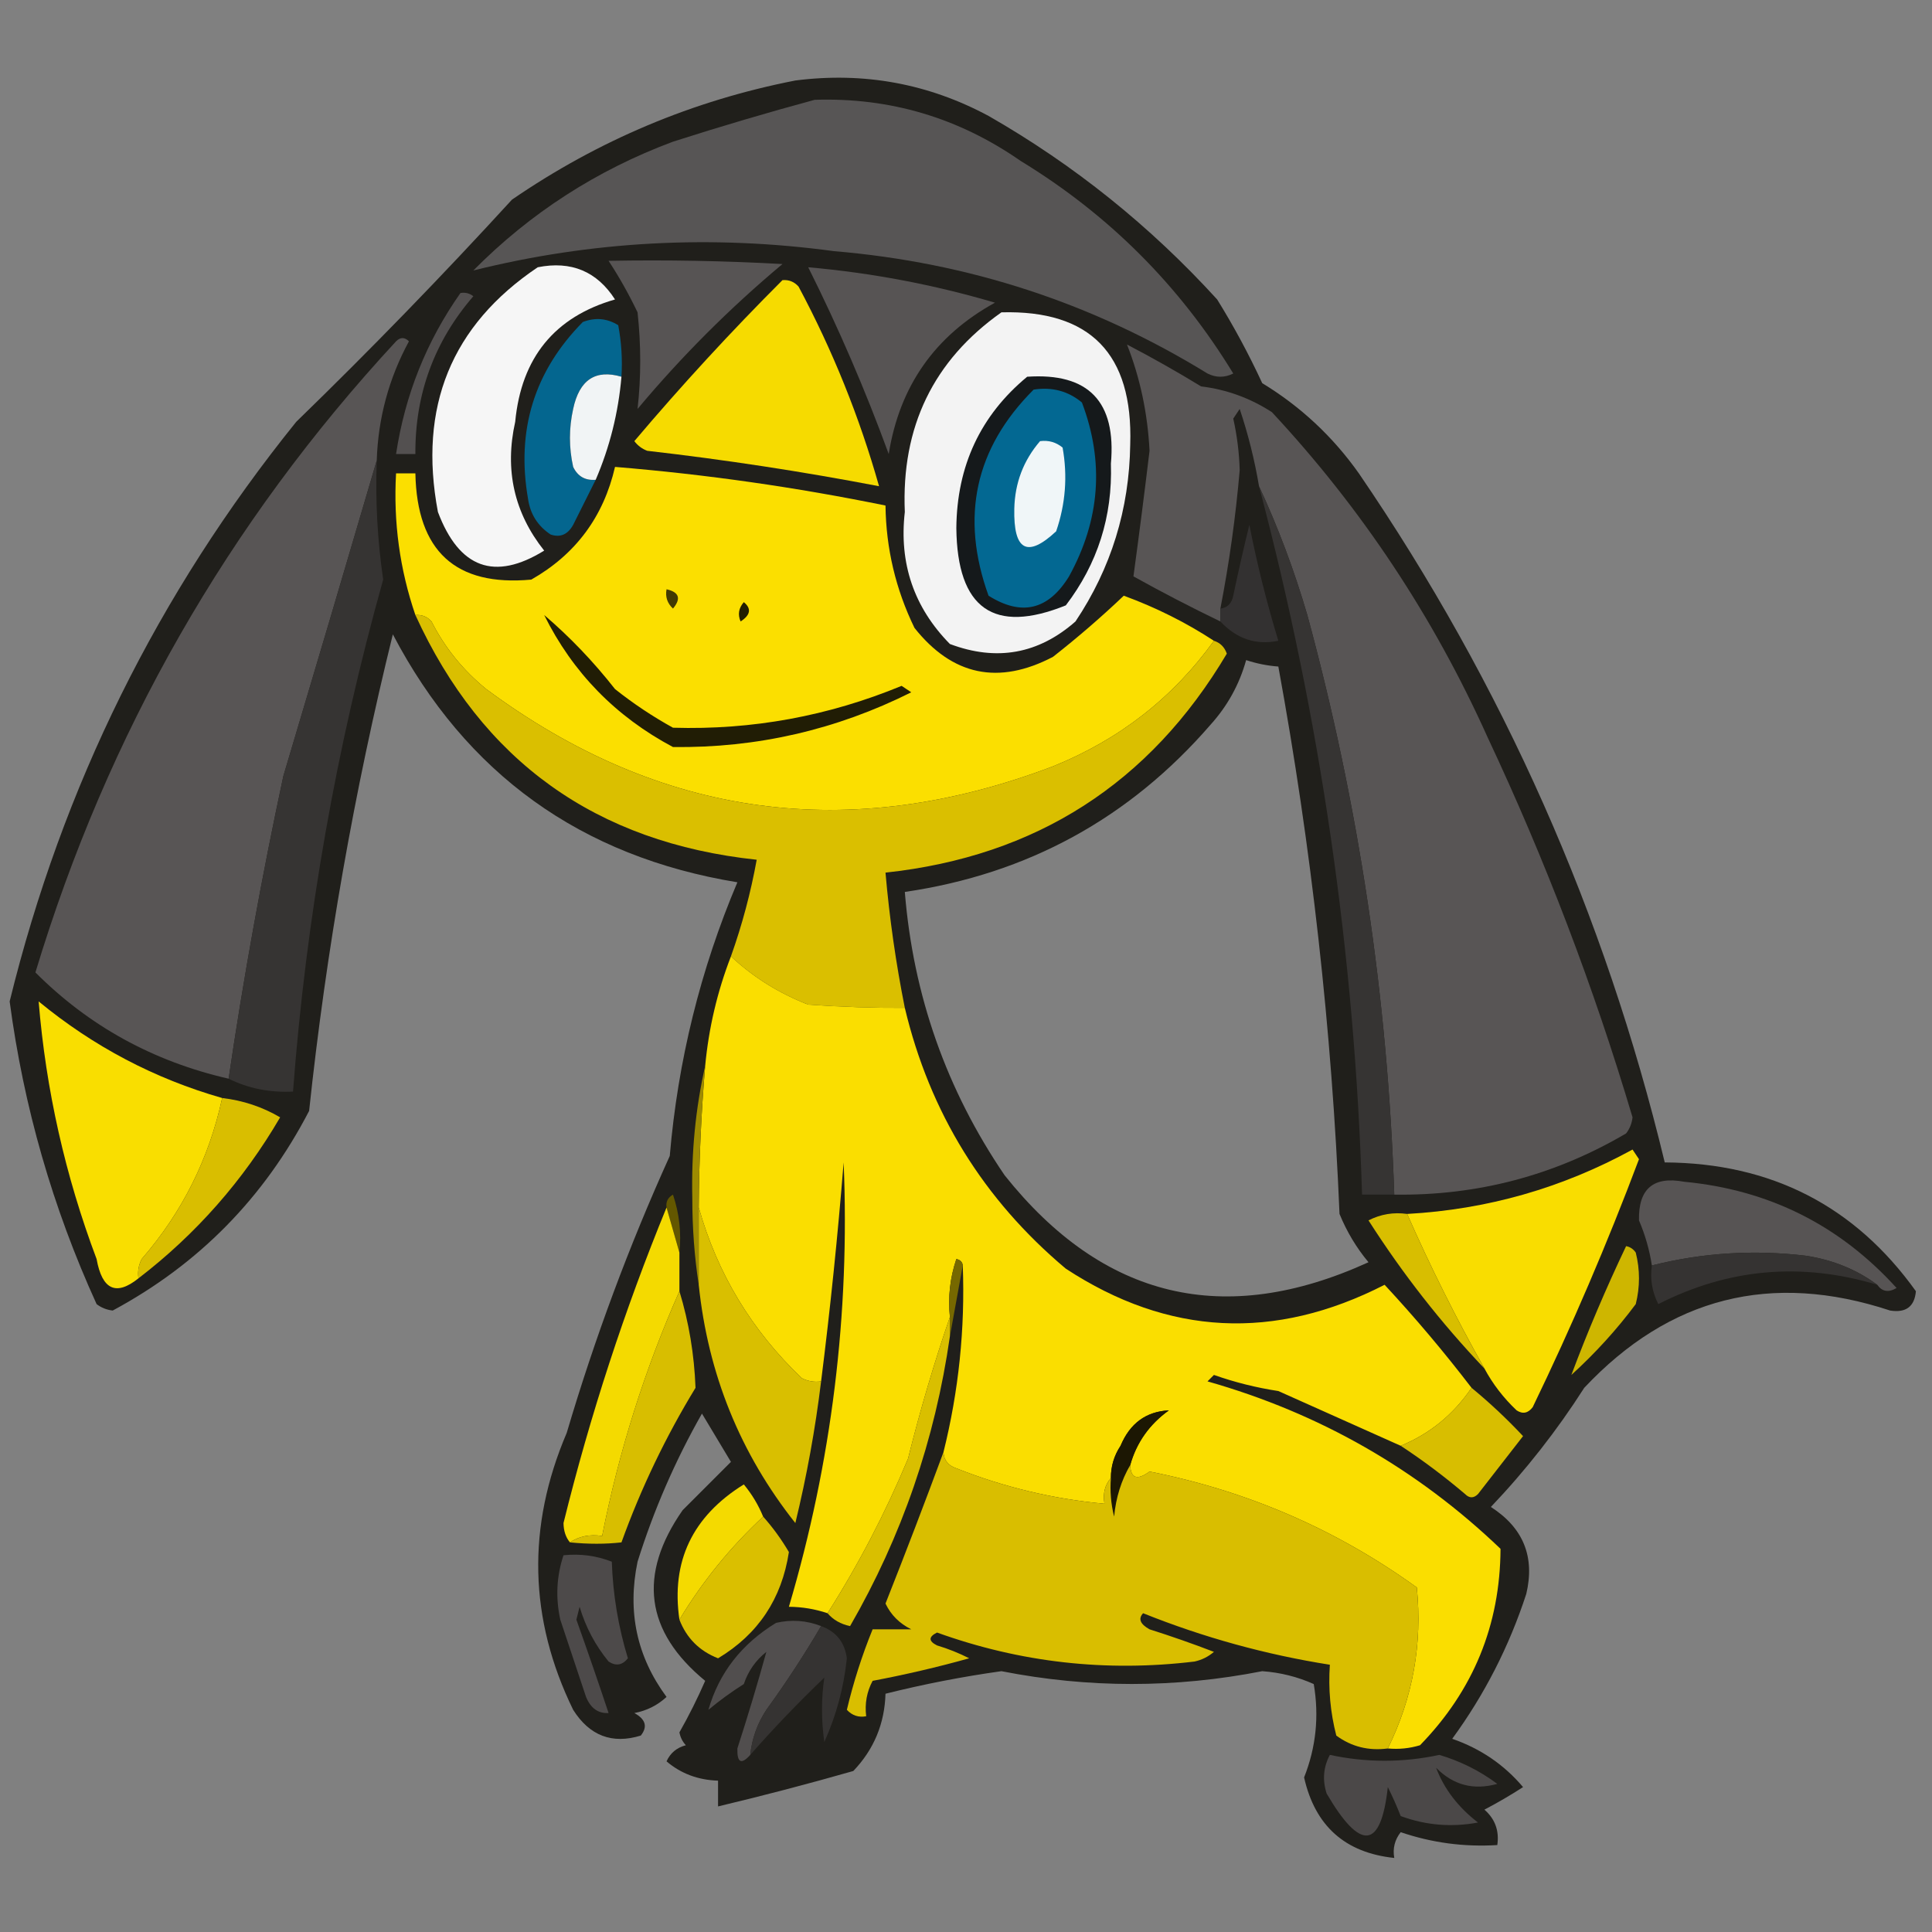 <?xml version="1.0" encoding="UTF-8"?>
<!DOCTYPE svg PUBLIC "-//W3C//DTD SVG 1.1//EN" "http://www.w3.org/Graphics/SVG/1.1/DTD/svg11.dtd">
<svg xmlns="http://www.w3.org/2000/svg" version="1.1" width="300px" height="300px" style="shape-rendering:geometricPrecision; text-rendering:geometricPrecision; image-rendering:optimizeQuality; fill-rule:evenodd; clip-rule:evenodd" xmlns:xlink="http://www.w3.org/1999/xlink">
<rect width="100%" height="100%" fill="#808080" stroke="none"/>
<g><path style="opacity:0.83" fill="#0d0b06" d="M 123.5,12.5 C 134.137,11.14 144.137,12.974 153.5,18C 166.778,25.601 178.611,35.101 189,46.5C 191.588,50.674 193.921,55.007 196,59.5C 201.956,63.122 206.956,67.789 211,73.5C 233.364,106.231 249.197,141.898 258.5,180.5C 275.022,180.593 288.022,187.259 297.5,200.5C 297.288,202.888 295.955,203.888 293.5,203.5C 275.061,197.419 259.228,201.419 246,215.5C 241.77,222.12 236.937,228.287 231.5,234C 236.534,237.231 238.368,241.731 237,247.5C 234.347,255.641 230.513,263.141 225.5,270C 229.898,271.524 233.565,274.024 236.5,277.5C 234.547,278.761 232.547,279.927 230.5,281C 232.155,282.444 232.822,284.278 232.5,286.5C 227.354,286.819 222.354,286.153 217.5,284.5C 216.571,285.689 216.238,287.022 216.5,288.5C 208.864,287.699 204.197,283.532 202.5,276C 204.351,271.324 204.851,266.491 204,261.5C 201.478,260.369 198.811,259.703 196,259.5C 182.502,262.151 169.002,262.151 155.5,259.5C 149.439,260.348 143.439,261.515 137.5,263C 137.363,267.659 135.696,271.659 132.5,275C 125.514,276.996 118.514,278.83 111.5,280.5C 111.5,279.167 111.5,277.833 111.5,276.5C 108.395,276.401 105.728,275.401 103.5,273.5C 104.09,272.201 105.09,271.368 106.5,271C 105.978,270.439 105.645,269.772 105.5,269C 106.982,266.39 108.316,263.723 109.5,261C 100.188,253.34 99.021,244.507 106,234.5C 108.5,232 111,229.5 113.5,227C 112.002,224.518 110.502,222.018 109,219.5C 104.853,226.796 101.52,234.463 99,242.5C 97.386,250.251 98.886,257.251 103.5,263.5C 102.088,264.806 100.421,265.64 98.5,266C 100.26,266.965 100.594,268.132 99.5,269.5C 95.051,270.866 91.551,269.532 89,265.5C 82.115,251.387 81.782,237.053 88,222.5C 92.347,207.791 97.68,193.458 104,179.5C 105.261,164.73 108.761,150.563 114.5,137C 90.197,133.013 72.364,120.18 61,98.5C 54.989,122.884 50.656,147.551 48,172.5C 40.997,186.003 30.83,196.336 17.5,203.5C 16.558,203.392 15.725,203.059 15,202.5C 8.17,187.517 3.67,171.85 1.5,155.5C 9.693,122.115 24.526,92.115 46,65.5C 57.502,54.331 68.669,42.831 79.5,31C 92.944,21.774 107.611,15.607 123.5,12.5 Z M 193.5,102.5 C 195.117,103.038 196.784,103.371 198.5,103.5C 203.643,131.594 206.81,159.927 208,188.5C 209.123,191.249 210.623,193.749 212.5,196C 190.133,206.2 171.3,201.7 156,182.5C 146.965,169.228 141.798,154.562 140.5,138.5C 159.577,135.712 175.411,127.045 188,112.5C 190.619,109.594 192.453,106.261 193.5,102.5 Z"/></g>
<g><path style="opacity:1" fill="#575555" d="M 126.5,15.5 C 138.183,15.116 148.85,18.282 158.5,25C 172.167,33.333 183.167,44.333 191.5,58C 190.167,58.667 188.833,58.667 187.5,58C 169.75,47.084 150.416,40.75 129.5,39C 110.517,36.427 91.85,37.427 73.5,42C 82.335,33.078 92.669,26.411 104.5,22C 111.9,19.631 119.233,17.464 126.5,15.5 Z"/></g>
<g><path style="opacity:1" fill="#f6f6f6" d="M 83.5,41.5 C 88.691,40.467 92.691,42.134 95.5,46.5C 86.119,49.203 80.952,55.536 80,65.5C 78.334,72.967 79.834,79.633 84.5,85.5C 76.801,90.253 71.301,88.253 68,79.5C 64.921,63.192 70.088,50.526 83.5,41.5 Z"/></g>
<g><path style="opacity:1" fill="#575454" d="M 94.5,40.5 C 103.506,40.334 112.506,40.5 121.5,41C 113.333,47.833 105.833,55.333 99,63.5C 99.552,58.577 99.552,53.577 99,48.5C 97.644,45.671 96.144,43.005 94.5,40.5 Z"/></g>
<g><path style="opacity:1" fill="#575454" d="M 125.5,41.5 C 135.352,42.37 145.018,44.204 154.5,47C 145.187,52.116 139.687,59.949 138,70.5C 134.372,60.579 130.205,50.913 125.5,41.5 Z"/></g>
<g><path style="opacity:1" fill="#f6db00" d="M 121.5,43.5 C 122.496,43.414 123.329,43.748 124,44.5C 129.293,54.413 133.459,64.746 136.5,75.5C 124.581,73.217 112.581,71.383 100.5,70C 99.692,69.692 99.025,69.192 98.5,68.5C 105.82,59.846 113.487,51.513 121.5,43.5 Z"/></g>
<g><path style="opacity:1" fill="#f3f3f3" d="M 155.5,48.5 C 169.283,48.118 175.95,54.951 175.5,69C 175.361,79.07 172.528,88.237 167,96.5C 161.242,101.562 154.742,102.729 147.5,100C 141.919,94.326 139.586,87.493 140.5,79.5C 139.937,66.296 144.937,55.962 155.5,48.5 Z"/></g>
<g><path style="opacity:1" fill="#535050" d="M 71.5,45.5 C 72.239,45.369 72.906,45.536 73.5,46C 67.438,53.018 64.438,61.184 64.5,70.5C 63.5,70.5 62.5,70.5 61.5,70.5C 62.885,61.336 66.219,53.003 71.5,45.5 Z"/></g>
<g><path style="opacity:1" fill="#04668f" d="M 96.5,58.5 C 92.459,57.317 89.959,58.984 89,63.5C 88.333,66.5 88.333,69.5 89,72.5C 89.71,73.973 90.876,74.64 92.5,74.5C 91.347,76.807 90.18,79.14 89,81.5C 88.163,83.007 86.996,83.507 85.5,83C 83.513,81.681 82.346,79.848 82,77.5C 80.13,66.799 82.963,57.633 90.5,50C 92.441,49.257 94.274,49.424 96,50.5C 96.497,53.146 96.664,55.813 96.5,58.5 Z"/></g>
<g><path style="opacity:1" fill="#585555" d="M 58.5,71.5 C 53.746,87.702 48.913,104.035 44,120.5C 40.655,136.084 37.822,151.75 35.5,167.5C 23.807,164.825 13.807,159.325 5.5,151C 16.715,113.882 35.382,81.216 61.5,53C 62.167,52.333 62.833,52.333 63.5,53C 60.381,58.758 58.714,64.924 58.5,71.5 Z"/></g>
<g><path style="opacity:1" fill="#f1f4f5" d="M 96.5,58.5 C 96.017,64.082 94.684,69.416 92.5,74.5C 90.876,74.64 89.71,73.973 89,72.5C 88.333,69.5 88.333,66.5 89,63.5C 89.959,58.984 92.459,57.317 96.5,58.5 Z"/></g>
<g><path style="opacity:1" fill="#585555" d="M 216.5,185.5 C 215.49,154.924 210.99,124.924 203,95.5C 200.962,88.541 198.462,81.874 195.5,75.5C 194.815,71.429 193.815,67.429 192.5,63.5C 192.167,64 191.833,64.5 191.5,65C 192.087,67.625 192.42,70.292 192.5,73C 191.878,80.228 190.878,87.395 189.5,94.5C 189.5,95.167 189.5,95.833 189.5,96.5C 184.975,94.32 180.475,91.987 176,89.5C 176.876,83.065 177.709,76.565 178.5,70C 178.205,64.183 177.038,58.683 175,53.5C 178.914,55.54 182.748,57.707 186.5,60C 190.467,60.483 194.134,61.816 197.5,64C 211.414,78.932 222.581,95.766 231,114.5C 239.977,133.598 247.477,153.264 253.5,173.5C 253.392,174.442 253.059,175.275 252.5,176C 241.397,182.521 229.397,185.688 216.5,185.5 Z"/></g>
<g><path style="opacity:1" fill="#15191b" d="M 159.5,58.5 C 169.021,57.856 173.355,62.356 172.5,72C 172.766,80.201 170.432,87.535 165.5,94C 154.303,98.518 148.637,94.518 148.5,82C 148.586,72.336 152.252,64.502 159.5,58.5 Z"/></g>
<g><path style="opacity:1" fill="#036892" d="M 160.5,60.5 C 163.365,60.055 165.865,60.721 168,62.5C 171.496,71.726 170.829,80.726 166,89.5C 162.795,94.726 158.628,95.726 153.5,92.5C 149.076,80.24 151.41,69.574 160.5,60.5 Z"/></g>
<g><path style="opacity:1" fill="#f0f6f8" d="M 161.5,68.5 C 162.822,68.33 163.989,68.663 165,69.5C 165.791,73.925 165.457,78.259 164,82.5C 159.525,86.68 157.359,85.513 157.5,79C 157.589,74.995 158.922,71.495 161.5,68.5 Z"/></g>
<g><path style="opacity:1" fill="#fbdf00" d="M 188.5,99.5 C 182.14,108.341 173.807,114.841 163.5,119C 131.856,131.025 102.523,127.025 75.5,107C 71.908,104.079 69.075,100.579 67,96.5C 66.329,95.748 65.496,95.414 64.5,95.5C 62.073,88.405 61.073,81.072 61.5,73.5C 62.5,73.5 63.5,73.5 64.5,73.5C 64.745,85.588 70.745,91.088 82.5,90C 89.378,86.087 93.711,80.253 95.5,72.5C 109.612,73.659 123.612,75.659 137.5,78.5C 137.585,85.172 139.085,91.505 142,97.5C 147.886,104.914 155.053,106.414 163.5,102C 167.339,98.991 171.006,95.824 174.5,92.5C 179.501,94.334 184.168,96.667 188.5,99.5 Z"/></g>
<g><path style="opacity:1" fill="#363433" d="M 58.5,71.5 C 58.273,77.702 58.606,83.868 59.5,90C 52.199,116.038 47.532,142.538 45.5,169.5C 41.878,169.678 38.544,169.011 35.5,167.5C 37.822,151.75 40.655,136.084 44,120.5C 48.913,104.035 53.746,87.702 58.5,71.5 Z"/></g>
<g><path style="opacity:1" fill="#333131" d="M 189.5,96.5 C 189.5,95.833 189.5,95.167 189.5,94.5C 190.586,94.38 191.253,93.713 191.5,92.5C 192.27,88.819 193.103,85.152 194,81.5C 195.197,87.588 196.697,93.588 198.5,99.5C 195.037,100.211 192.037,99.211 189.5,96.5 Z"/></g>
<g><path style="opacity:1" fill="#423a02" d="M 103.5,91.5 C 105.465,91.948 105.798,92.948 104.5,94.5C 103.614,93.675 103.281,92.675 103.5,91.5 Z"/></g>
<g><path style="opacity:1" fill="#221e00" d="M 115.5,93.5 C 116.713,94.497 116.546,95.497 115,96.5C 114.53,95.423 114.697,94.423 115.5,93.5 Z"/></g>
<g><path style="opacity:1" fill="#211d05" d="M 84.5,95.5 C 88.481,98.896 92.147,102.73 95.5,107C 98.328,109.248 101.328,111.248 104.5,113C 116.784,113.369 128.618,111.202 140,106.5C 140.5,106.833 141,107.167 141.5,107.5C 129.848,113.33 117.514,116.163 104.5,116C 95.596,111.264 88.93,104.431 84.5,95.5 Z"/></g>
<g><path style="opacity:1" fill="#dabf00" d="M 64.5,95.5 C 65.496,95.414 66.329,95.748 67,96.5C 69.075,100.579 71.908,104.079 75.5,107C 102.523,127.025 131.856,131.025 163.5,119C 173.807,114.841 182.14,108.341 188.5,99.5C 189.478,99.811 190.145,100.478 190.5,101.5C 178.541,121.651 160.875,132.984 137.5,135.5C 138.114,142.565 139.114,149.565 140.5,156.5C 135.702,156.526 130.702,156.359 125.5,156C 120.935,154.227 116.935,151.727 113.5,148.5C 115.242,143.607 116.576,138.607 117.5,133.5C 92.529,130.842 74.863,118.176 64.5,95.5 Z"/></g>
<g><path style="opacity:1" fill="#363433" d="M 195.5,75.5 C 198.462,81.874 200.962,88.541 203,95.5C 210.99,124.924 215.49,154.924 216.5,185.5C 214.833,185.5 213.167,185.5 211.5,185.5C 210.361,148.191 205.027,111.524 195.5,75.5 Z"/></g>
<g><path style="opacity:1" fill="#fade00" d="M 113.5,148.5 C 116.935,151.727 120.935,154.227 125.5,156C 130.702,156.359 135.702,156.526 140.5,156.5C 144.381,172.764 152.714,186.264 165.5,197C 181.41,207.42 197.91,208.253 215,199.5C 219.72,204.581 224.22,209.914 228.5,215.5C 225.71,219.628 222.043,222.628 217.5,224.5C 211.188,221.679 204.855,218.845 198.5,216C 195.081,215.479 191.748,214.645 188.5,213.5C 188.167,213.833 187.833,214.167 187.5,214.5C 204.895,219.442 220.062,228.109 233,240.5C 232.944,252.331 228.777,262.498 220.5,271C 218.866,271.494 217.199,271.66 215.5,271.5C 219.387,263.613 220.887,255.28 220,246.5C 207.537,237.506 193.704,231.506 178.5,228.5C 176.583,229.903 175.583,229.57 175.5,227.5C 176.477,224.011 178.477,221.177 181.5,219C 177.96,219.181 175.46,221.014 174,224.5C 172.991,226.025 172.491,227.692 172.5,229.5C 171.566,230.568 171.232,231.901 171.5,233.5C 163.571,232.768 155.904,230.934 148.5,228C 147.244,227.583 146.577,226.75 146.5,225.5C 148.868,215.998 149.868,206.331 149.5,196.5C 149.44,195.957 149.107,195.624 148.5,195.5C 147.516,198.428 147.183,201.428 147.5,204.5C 145.047,211.624 142.88,218.958 141,226.5C 137.484,234.917 133.317,242.917 128.5,250.5C 126.565,249.85 124.565,249.517 122.5,249.5C 129.15,227.014 131.983,204.014 131,180.5C 130.091,191.875 128.924,203.209 127.5,214.5C 126.448,214.649 125.448,214.483 124.5,214C 116.713,206.583 111.379,197.749 108.5,187.5C 108.549,180.151 108.882,172.817 109.5,165.5C 110.052,159.627 111.385,153.961 113.5,148.5 Z"/></g>
<g><path style="opacity:1" fill="#f9de00" d="M 34.5,170.5 C 32.458,179.917 28.292,188.25 22,195.5C 21.517,196.448 21.351,197.448 21.5,198.5C 18.028,201.283 15.862,200.283 15,195.5C 10.127,182.556 7.127,169.223 6,155.5C 14.514,162.505 24.014,167.505 34.5,170.5 Z"/></g>
<g><path style="opacity:1" fill="#d9be00" d="M 34.5,170.5 C 37.741,170.878 40.741,171.878 43.5,173.5C 37.777,183.3 30.444,191.634 21.5,198.5C 21.351,197.448 21.517,196.448 22,195.5C 28.292,188.25 32.458,179.917 34.5,170.5 Z"/></g>
<g><path style="opacity:1" fill="#f9dd00" d="M 230.5,212.5 C 226.142,204.772 222.142,196.772 218.5,188.5C 230.928,187.81 242.595,184.476 253.5,178.5C 253.833,179 254.167,179.5 254.5,180C 249.584,193.08 244.084,205.913 238,218.5C 237.282,219.451 236.449,219.617 235.5,219C 233.461,217.074 231.794,214.907 230.5,212.5 Z"/></g>
<g><path style="opacity:1" fill="#575454" d="M 291.5,199.5 C 288.32,197.153 284.653,195.653 280.5,195C 272.362,194.016 264.362,194.516 256.5,196.5C 256.134,194.095 255.467,191.762 254.5,189.5C 254.393,184.605 256.726,182.605 261.5,183.5C 274.661,184.747 285.661,190.247 294.5,200C 293.251,200.74 292.251,200.573 291.5,199.5 Z"/></g>
<g><path style="opacity:1" fill="#635700" d="M 105.5,194.5 C 104.833,192.167 104.167,189.833 103.5,187.5C 103.369,186.624 103.702,185.957 104.5,185.5C 105.484,188.428 105.817,191.428 105.5,194.5 Z"/></g>
<g><path style="opacity:1" fill="#9e8b00" d="M 109.5,165.5 C 108.882,172.817 108.549,180.151 108.5,187.5C 108.5,191.5 108.5,195.5 108.5,199.5C 107.834,195.18 107.501,190.68 107.5,186C 107.339,178.936 108.006,172.103 109.5,165.5 Z"/></g>
<g><path style="opacity:1" fill="#f4da00" d="M 103.5,187.5 C 104.167,189.833 104.833,192.167 105.5,194.5C 105.5,196.5 105.5,198.5 105.5,200.5C 100.114,212.661 96.114,225.327 93.5,238.5C 91.585,238.216 89.919,238.549 88.5,239.5C 87.853,238.726 87.519,237.726 87.5,236.5C 91.641,219.744 96.975,203.411 103.5,187.5 Z"/></g>
<g><path style="opacity:1" fill="#d8be00" d="M 218.5,188.5 C 222.142,196.772 226.142,204.772 230.5,212.5C 223.791,205.45 217.791,197.783 212.5,189.5C 214.396,188.534 216.396,188.201 218.5,188.5 Z"/></g>
<g><path style="opacity:1" fill="#353332" d="M 291.5,199.5 C 279.715,195.96 268.382,196.96 257.5,202.5C 256.534,200.604 256.201,198.604 256.5,196.5C 264.362,194.516 272.362,194.016 280.5,195C 284.653,195.653 288.32,197.153 291.5,199.5 Z"/></g>
<g><path style="opacity:1" fill="#d9bf00" d="M 108.5,187.5 C 111.379,197.749 116.713,206.583 124.5,214C 125.448,214.483 126.448,214.649 127.5,214.5C 126.599,221.908 125.265,229.241 123.5,236.5C 114.937,225.694 109.937,213.361 108.5,199.5C 108.5,195.5 108.5,191.5 108.5,187.5 Z"/></g>
<g><path style="opacity:1" fill="#ceb600" d="M 252.5,193.5 C 253.117,193.611 253.617,193.944 254,194.5C 254.667,197.167 254.667,199.833 254,202.5C 251.064,206.44 247.731,210.107 244,213.5C 246.508,206.803 249.342,200.137 252.5,193.5 Z"/></g>
<g><path style="opacity:1" fill="#766800" d="M 149.5,196.5 C 148.833,200.167 148.167,203.833 147.5,207.5C 147.5,206.5 147.5,205.5 147.5,204.5C 147.183,201.428 147.516,198.428 148.5,195.5C 149.107,195.624 149.44,195.957 149.5,196.5 Z"/></g>
<g><path style="opacity:1" fill="#d8be00" d="M 105.5,200.5 C 106.97,205.321 107.804,210.321 108,215.5C 103.365,223.104 99.531,231.104 96.5,239.5C 94.013,239.782 91.347,239.782 88.5,239.5C 89.919,238.549 91.585,238.216 93.5,238.5C 96.114,225.327 100.114,212.661 105.5,200.5 Z"/></g>
<g><path style="opacity:1" fill="#d8be00" d="M 228.5,215.5 C 231.297,217.795 233.964,220.295 236.5,223C 234.167,226 231.833,229 229.5,232C 228.833,232.667 228.167,232.667 227.5,232C 224.266,229.252 220.932,226.752 217.5,224.5C 222.043,222.628 225.71,219.628 228.5,215.5 Z"/></g>
<g><path style="opacity:1" fill="#1c1703" d="M 175.5,227.5 C 174.113,229.877 173.279,232.543 173,235.5C 172.505,233.527 172.338,231.527 172.5,229.5C 172.491,227.692 172.991,226.025 174,224.5C 175.46,221.014 177.96,219.181 181.5,219C 178.477,221.177 176.477,224.011 175.5,227.5 Z"/></g>
<g><path style="opacity:1" fill="#d9be00" d="M 146.5,225.5 C 146.577,226.75 147.244,227.583 148.5,228C 155.904,230.934 163.571,232.768 171.5,233.5C 171.232,231.901 171.566,230.568 172.5,229.5C 172.338,231.527 172.505,233.527 173,235.5C 173.279,232.543 174.113,229.877 175.5,227.5C 175.583,229.57 176.583,229.903 178.5,228.5C 193.704,231.506 207.537,237.506 220,246.5C 220.887,255.28 219.387,263.613 215.5,271.5C 212.518,271.896 209.851,271.229 207.5,269.5C 206.574,265.906 206.241,262.24 206.5,258.5C 196.553,256.929 186.887,254.263 177.5,250.5C 176.707,251.355 177.04,252.189 178.5,253C 181.876,254.07 185.21,255.236 188.5,256.5C 187.624,257.251 186.624,257.751 185.5,258C 171.766,259.66 158.433,258.16 145.5,253.5C 144.167,254.167 144.167,254.833 145.5,255.5C 147.225,256.015 148.892,256.682 150.5,257.5C 145.56,258.88 140.56,260.046 135.5,261C 134.594,262.699 134.261,264.533 134.5,266.5C 133.325,266.719 132.325,266.386 131.5,265.5C 132.523,261.2 133.856,257.033 135.5,253C 137.5,253 139.5,253 141.5,253C 139.673,252.101 138.34,250.767 137.5,249C 140.626,241.107 143.626,233.273 146.5,225.5 Z"/></g>
<g><path style="opacity:1" fill="#f4da00" d="M 118.5,235.5 C 113.377,240.28 109.044,245.613 105.5,251.5C 104.181,242.464 107.515,235.464 115.5,230.5C 116.763,232.029 117.763,233.695 118.5,235.5 Z"/></g>
<g><path style="opacity:1" fill="#dabf00" d="M 118.5,235.5 C 119.985,237.162 121.318,238.995 122.5,241C 121.391,248.264 117.724,253.764 111.5,257.5C 108.607,256.369 106.607,254.369 105.5,251.5C 109.044,245.613 113.377,240.28 118.5,235.5 Z"/></g>
<g><path style="opacity:1" fill="#d9bf00" d="M 147.5,204.5 C 147.5,205.5 147.5,206.5 147.5,207.5C 145.202,223.564 140.035,238.564 132,252.5C 130.541,252.192 129.374,251.525 128.5,250.5C 133.317,242.917 137.484,234.917 141,226.5C 142.88,218.958 145.047,211.624 147.5,204.5 Z"/></g>
<g><path style="opacity:1" fill="#4d4a4a" d="M 87.5,241.5 C 90.119,241.232 92.619,241.565 95,242.5C 95.178,247.627 96.011,252.627 97.5,257.5C 96.635,258.583 95.635,258.749 94.5,258C 92.437,255.489 90.937,252.656 90,249.5C 89.833,250.167 89.667,250.833 89.5,251.5C 91.231,256.348 92.898,261.181 94.5,266C 92.887,266.089 91.72,265.255 91,263.5C 89.667,259.5 88.333,255.5 87,251.5C 86.253,248.076 86.42,244.743 87.5,241.5 Z"/></g>
<g><path style="opacity:1" fill="#514e4e" d="M 127.5,252.5 C 124.889,256.951 122.056,261.284 119,265.5C 117.589,267.65 116.755,269.984 116.5,272.5C 115.105,274.054 114.439,273.721 114.5,271.5C 116.141,266.421 117.641,261.421 119,256.5C 117.341,257.817 116.174,259.483 115.5,261.5C 113.578,262.711 111.745,264.044 110,265.5C 111.648,259.77 115.148,255.27 120.5,252C 122.885,251.444 125.218,251.61 127.5,252.5 Z"/></g>
<g><path style="opacity:1" fill="#353332" d="M 127.5,252.5 C 129.833,253.341 131.166,255.008 131.5,257.5C 131.028,262.031 129.861,266.364 128,270.5C 127.518,267.093 127.518,263.76 128,260.5C 123.935,264.395 120.102,268.395 116.5,272.5C 116.755,269.984 117.589,267.65 119,265.5C 122.056,261.284 124.889,256.951 127.5,252.5 Z"/></g>
<g><path style="opacity:1" fill="#4b4848" d="M 206.5,272.5 C 212.169,273.713 217.836,273.713 223.5,272.5C 226.774,273.47 229.774,274.97 232.5,277C 228.82,278.027 225.653,277.194 223,274.5C 224.237,277.776 226.403,280.609 229.5,283C 225.406,283.767 221.406,283.434 217.5,282C 216.91,280.491 216.244,278.991 215.5,277.5C 214.434,287.18 211.267,287.513 206,278.5C 205.322,276.402 205.489,274.402 206.5,272.5 Z"/></g>
</svg>
